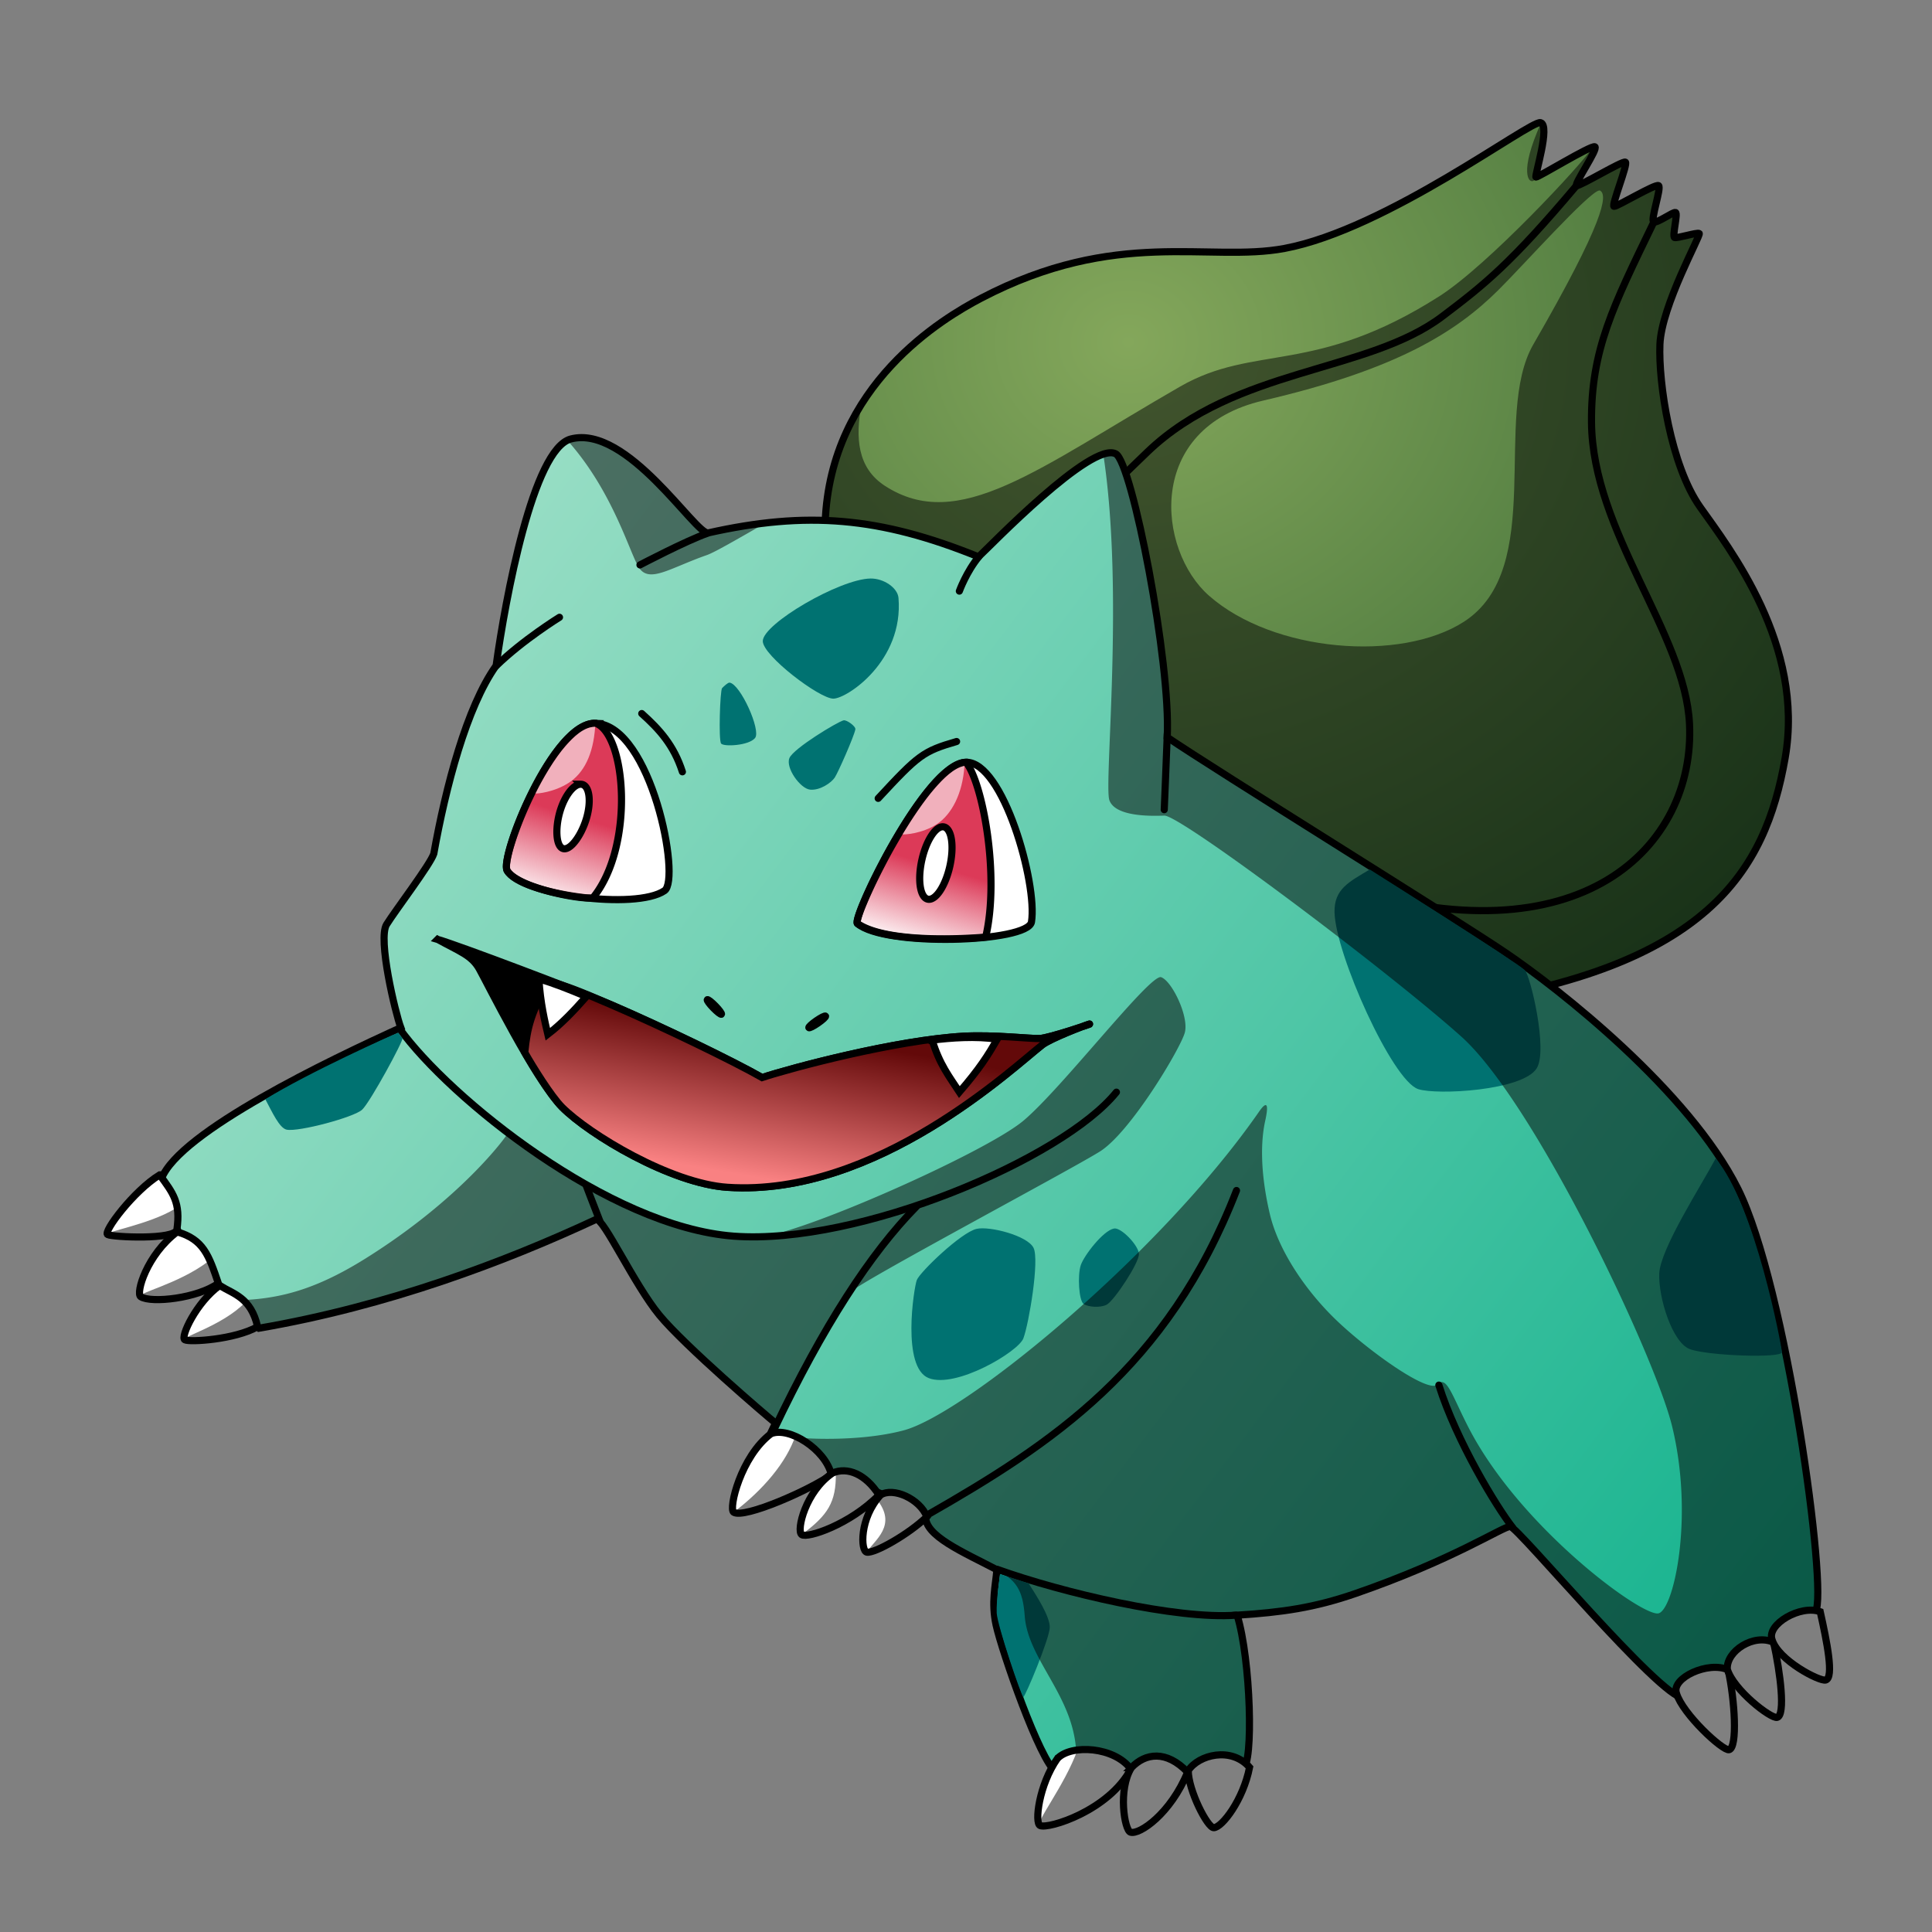 <svg width="1024" height="1024" xml:space="preserve" xmlns:xlink="http://www.w3.org/1999/xlink" xmlns="http://www.w3.org/2000/svg"><rect width="100%" height="100%" fill="#808080" stroke="none"/><defs><linearGradient id="e"><stop style="stop-color:#dc3a58;stop-opacity:1" offset="0"/><stop style="stop-color:#dc3a58;stop-opacity:0" offset="1"/></linearGradient><linearGradient id="d"><stop style="stop-color:#dc3a58;stop-opacity:1" offset="0"/><stop style="stop-color:#dc3a58;stop-opacity:0" offset="1"/></linearGradient><linearGradient id="c"><stop style="stop-color:#84a75b;stop-opacity:1" offset="0"/><stop style="stop-color:#2f602f;stop-opacity:1" offset="1"/></linearGradient><linearGradient id="b"><stop style="stop-color:#a5e2ca;stop-opacity:1" offset="0"/><stop style="stop-color:#12b28d;stop-opacity:1" offset="1"/></linearGradient><linearGradient id="a"><stop style="stop-color:#f98182;stop-opacity:1" offset="0"/><stop style="stop-color:#630909;stop-opacity:1" offset="1"/></linearGradient><linearGradient xlink:href="#a" id="h" x1="391.126" y1="622.376" x2="404.281" y2="545.012" gradientUnits="userSpaceOnUse"/><linearGradient xlink:href="#b" id="g" x1="141.843" y1="272.622" x2="950.467" y2="886.014" gradientUnits="userSpaceOnUse"/><linearGradient xlink:href="#d" id="j" x1="495.953" y1="458.941" x2="483.11" y2="502.505" gradientUnits="userSpaceOnUse"/><linearGradient xlink:href="#e" id="i" x1="302.56" y1="431.818" x2="288.198" y2="478.734" gradientUnits="userSpaceOnUse"/><radialGradient xlink:href="#c" id="f" cx="612.498" cy="175.888" fx="612.498" fy="175.888" r="257.165" gradientTransform="matrix(1.864 0 0 1.65 -543.573 -108.91)" gradientUnits="userSpaceOnUse"/></defs><path style="display:inline;opacity:1;fill:url(#f);fill-opacity:1;stroke:#000;stroke-width:3.78;stroke-linecap:round;stroke-dasharray:none" d="M437.363 276.906c2.708-73.12 62.741-108.422 82.598-118.819 71.765-37.575 120.745-18.916 160.795-26.404 54.274-10.148 130.329-68.042 135.745-66.688 5.416 1.354-3.251 28.358-2.414 28.837.838.479 29.323-17.115 31.238-16.038 1.915 1.077-11.37 20.107-9.694 20.586 1.675.479 24.295-13.285 25.851-12.447 1.556.838-7.66 23.338-5.984 23.458 1.676.12 21.902-12.088 23.578-11.011 1.675 1.077-4.548 18.67-2.514 19.269 2.035.598 10.054-5.386 11.49-5.027 1.436.36-1.915 12.806-.479 13.285 1.436.479 11.969-2.872 13.046-2.154s-19.987 38.179-20.825 58.764c-.838 20.586 5.764 64.261 21.336 86.265 15.572 22.003 55.517 73.12 45.023 133.037s-40.96 111.033-175.013 130.328c-134.053 19.296-333.777-255.24-333.777-255.24z"/><path style="display:inline;opacity:1;fill:#010201;fill-opacity:.498;stroke:none;stroke-width:3.78;stroke-linecap:round;stroke-dasharray:none" d="M816.777 65.168c-11.916 26.509-6.41 32.325-3.886 30.578.426-.295 1.243-1.212 2.263-2.441-.196.073-1.021.553-1.066.527-.821-.47 7.451-26.347 2.69-28.664zm28.547 12.627c-.182-.102-.796.102-1.41.305-.12.231-.246.644-.357.818-5.117 7.98-54.804 61.598-80.694 78.107-66.065 42.129-97.751 25.062-137.396 47.873-75.514 43.451-117.383 78.052-156.546 52.542-14.524-9.46-15.63-25.56-12.314-42.993-10.528 16.728-18.312 37.308-19.244 62.46 0 0 199.725 274.535 333.778 255.24 134.052-19.296 164.517-70.411 175.011-130.329 10.494-59.917-29.45-111.033-45.021-133.037-15.572-22.003-22.176-65.678-21.338-86.263.838-20.586 21.903-58.048 20.826-58.766-1.077-.718-11.61 2.633-13.047 2.154-1.436-.478 1.917-12.924.48-13.283-1.435-.359-9.455 5.624-11.49 5.025-2.034-.598 4.19-18.192 2.514-19.27-1.675-1.076-21.902 11.132-23.578 11.013-1.676-.12 7.54-22.62 5.984-23.457-1.555-.838-24.176 12.924-25.851 12.445-1.676-.479 11.608-19.507 9.693-20.584zm2.326 23.154c.175-.02.318.001.428.065 4.157 2.393 2.396 16.049-35.428 81.623-21.793 37.782 7.107 118.777-36.86 146.972-33.369 21.398-100.844 16.191-135.005-13.884-27.455-24.172-34.049-88.852 28.725-103.407 71.393-16.553 102.449-36.623 124.47-58.406 12.966-12.824 48.27-52.35 53.67-52.963z"/><path style="opacity:1;fill:#fff;fill-opacity:0;stroke:#000;stroke-width:3.78;stroke-linecap:round;stroke-dasharray:none" d="M835.543 98.424c-34.914 41.362-48.51 52.201-71.115 69.299-39.553 29.916-109.433 27.027-156.148 71.711-46.716 44.684-97.798 100.098-97.798 100.098M876.323 118.177c-21.304 44.044-33.107 67.187-32.793 105.631.473 58.102 49.636 111.816 51.942 159.897 3.112 64.869-57.448 126.865-185.27 85.694"/><path style="display:inline;opacity:1;fill:url(#g);fill-opacity:1;stroke:#000;stroke-width:3.78;stroke-linecap:round;stroke-dasharray:none" d="M85.574 624.748c9.574-24.894 89.164-62.953 126.864-80.068-2.872-7.66-12.327-47.036-7.54-54.696 4.788-7.66 23.1-31.716 25.014-37.46 6.34-35.437 17.406-77.763 33.033-99.697 4.907-35.426 19.611-114.961 39.615-120.162 29.92-7.78 66.065 50.746 72.768 49.788 52.073-11.66 90.69-8.651 143.32 12.687 5.805-5.386 59.92-61.564 72.768-54.576 8.66 4.71 29.263 111.006 27.228 150.203 25.014 17.055 151.276 95.196 179.319 114.157 28.327 19.155 97.27 73.387 123.122 125.09 25.851 51.703 47.873 214.473 41.17 224.048-6.702 9.574-57.447 45.958-69.894 45.958-12.448 0-88.088-90.96-91.917-90.96-3.83 0-30.106 17.591-82.004 35.533-21.842 7.551-39.042 9.982-62.743 11.495 7.273 23.348 8.786 79.359 3.041 81.274-29.516 2.811-90.484 6.804-98.953 1.914-8.617-5.744-28.835-64.261-31.823-77.893-2.674-12.194-.223-21.17.401-29.401-17.994-9.415-38.69-18.09-37.733-28.623-6.997-7.993-86.975-33.724-85.06-37.554 1.915-3.83 1.958-4.332 5.464-11.547-4.787-3.83-48.153-40.944-61.558-57.221-13.405-16.277-29.682-51.703-33.511-50.746-48.598 22.656-110.561 45.979-178.688 57.688-26.314-22.75-45.149-44.167-51.703-79.23z"/><path style="opacity:1;fill:none;fill-opacity:1;stroke:#000;stroke-width:3.78;stroke-linecap:round;stroke-dasharray:none;stroke-opacity:1" d="M211.742 545.18c26.404 36.73 111.033 105.11 177.213 110.018 66.18 4.909 174.336-40.96 202.771-76.335"/><path style="opacity:1;fill:none;fill-opacity:1;stroke:#000;stroke-width:3.78;stroke-linecap:round;stroke-dasharray:none;stroke-opacity:1" d="M318.036 647.422c-4.062-10.324-7.447-19.305-7.447-19.305M528.424 831.734c34.867 12.525 95.412 26.704 126.725 24.334M762.624 734.139c9.335 29.681 30.556 64.591 39.116 75.485M491.526 802.96c65.672-37.575 127.282-77.858 163.841-171.966M410.282 757.6c26.065-54.84 51.116-93.431 75.489-118.143M263.027 352.903c14.049-13.71 33.513-25.727 33.513-25.727M374.907 282.661c-11.171 3.893-35.714 16.757-35.714 16.757M518.956 294.877c-6.77 8.124-10.48 18.43-10.48 18.43M618.69 388.98c-.435 11.908-1.617 40.174-1.617 40.174"/><path style="opacity:1;fill:#007271;fill-opacity:1;stroke:none;stroke-width:3.78;stroke-linecap:round;stroke-dasharray:none;stroke-opacity:1" d="M725.99 460.847c-11.001 6.602-18.945 10.366-18.66 22.723.507 22.089 30.563 89.144 44.345 93.685 9.897 3.26 55.348.846 62.795-11.002 6.102-9.708-3.382-49.248-6.305-52.09-4.528-4.4-82.175-53.316-82.175-53.316zM909.356 613.977c-7.66 14.362-29.443 48.112-29.921 61.038-.479 12.926 6.941 36.384 16.037 39.975 9.096 3.59 49.25 5.026 49.01 1.675-.239-3.351-14.039-77.486-35.126-102.688zM545.188 839.221c4.31 6.702 11.22 17.474 11.22 23.219 0 5.744-13.045 36.982-14.002 36.982-.958 0-13.764-37.82-14.123-44.403-.359-6.582 1.795-20.705 1.795-20.705zM517.631 651.318c6.97-1.555 26.93 3.59 30.16 10.053 3.232 6.463-2.45 40.175-5.385 47.993-2.655 7.075-35.666 26.69-50.148 21.065-14.481-5.625-7.899-47.754-6.343-51.943s23.554-25.348 31.716-27.168zM590.457 651.136c3.743-.702 12.948 8.886 13.202 13.456.254 4.57-13.16 24.875-17.095 26.912-3.5 1.812-9.811 1.245-12.187-.339-2.539-1.692-3.376-15.173-1.523-20.65 1.716-5.069 11.858-18.301 17.603-19.38zM404.291 339.782c-.057 7.682 30.16 30.639 37.461 30.519 7.3-.12 37.222-19.987 34.469-53.379-.442-5.357-7.787-10.396-14.84-10.293-16.278.24-57.021 23.982-57.09 33.153zM447.138 381.79c1.584-.34 6.533 3.158 6.223 4.788-.72 3.792-9.096 22.74-10.89 25.492-1.796 2.753-7.78 6.942-13.046 6.463-5.267-.478-13.166-11.609-11.011-16.755 2.154-5.147 25.74-19.347 28.724-19.987zM386.698 361.803c5.72.767 16.75 25.26 13.519 29.329-3.231 4.07-16.576 4.768-18.012 2.973-1.436-1.796-.55-28.324.527-29.401 1.077-1.078 3.123-3.014 3.966-2.9zM140.628 582.62c3.59 6.702 7.449 15.313 11.302 16.122 6.226 1.306 35.734-6.548 40.042-10.617 4.309-4.07 22.134-36.87 21.312-37.87-.782-.95-1.093-1.408-2.253-2.88-3.352 1.198-47.202 20.941-70.403 35.245z"/><path style="opacity:1;fill:none;fill-opacity:1;stroke:#000;stroke-width:3.78;stroke-linecap:round;stroke-dasharray:none;stroke-opacity:1" d="M340.14 378.2c9.336 8.378 16.996 16.756 21.544 30.878M507.013 393.017c-17.695 5.16-20.152 7.036-41.553 30.128"/><ellipse style="opacity:1;fill:#000;fill-opacity:1;stroke:#000;stroke-width:3.78;stroke-linecap:round;stroke-dasharray:none;stroke-opacity:1" cx="-100.957" cy="646.543" rx=".762" ry="5.374" transform="rotate(-44.228)"/><ellipse style="fill:#000;fill-opacity:1;stroke:#000;stroke-width:3.78;stroke-linecap:round;stroke-dasharray:none;stroke-opacity:1" cx="691.863" cy="-47.821" rx=".762" ry="5.374" transform="rotate(55.305)"/><path style="display:inline;opacity:1;fill:#000;fill-opacity:.498;stroke:none;stroke-width:3.78;stroke-linecap:round;stroke-dasharray:none" d="M308.234 231.953a22.408 22.408 0 0 0-5.673.711c-.59.153-1.159.578-1.739.857 24.92 27.836 33.625 62.233 38.371 68.096 5.755 7.109 16.25-.677 35.545-7.447 4.003-1.405 15.894-8.306 30.727-16.799-9.676 1.128-19.585 2.72-30.137 5.082-6.283.898-38.444-50.484-67.094-50.5zm280.31 8.014c-1.123.03-2.397.294-3.786.748 11.247 73.383.211 175.021 3.244 183.445 3.047 8.463 20.65 8.464 29.113 8.125 8.463-.338 118.481 82.26 157.41 117.127 38.93 34.867 102.617 169.226 111.711 206.494 11.691 47.91 1.015 96.816-7.109 99.186-8.124 2.37-73.195-45.039-100.709-98.338-8.707-16.867-11.696-28.062-16.436-22.984-4.739 5.077-36.09-17.317-53.2-33.573-16.416-15.595-31.209-37.245-35.792-56.937-5.315-22.836-4.647-39.06-2.431-49.088 3.075-13.918-1.878-6.926-3.344-4.815-52.81 76.017-155.629 160.05-188.215 168.75-28.375 7.577-69.734 3.892-69.057 1.184.677-2.708 38.592-70.41 40.961-74.473 2.37-4.062 115.773-64.319 132.022-74.474 16.249-10.156 42.652-54.5 45.021-62.963 2.37-8.463-6.77-27.42-12.525-29.451-5.755-2.031-52.808 59.24-73.12 76.166-20.31 16.925-118.819 60.594-140.484 61.61-21.665 1.015-43.668-5.417-70.75-16.927-27.08-11.51-61.61-38.928-62.287-37.574-.677 1.354-24.033 33.851-74.81 65.672-28.747 18.015-48.843 22.305-72.606 22.348 4.947 4.952 10.216 9.829 15.912 14.754 68.127-11.71 130.09-35.032 178.688-57.688 3.83-.957 20.107 34.47 33.512 50.746 13.404 16.277 56.77 53.39 61.558 57.22-3.506 7.216-3.55 7.718-5.465 11.548s78.063 29.561 85.06 37.554c-.957 10.532 19.739 19.208 37.733 28.623-.018.238-.06.524-.082.762 12.37 4.623 14.075 13.968 14.867 24.041 1.805 22.941 25.73 41.976 27.252 71.596.112 2.171-2.863 6.904-7.494 11.717 14.42 3.412 68.42-.125 95.832-2.737 5.745-1.915 4.232-57.926-3.04-81.273 23.7-1.513 40.9-3.943 62.741-11.494 51.899-17.942 78.175-35.533 82.004-35.533 3.83 0 79.471 90.959 91.918 90.959 12.447 0 63.193-36.383 69.895-45.958 6.702-9.574-15.32-172.345-41.172-224.048-25.852-51.704-94.794-105.936-123.121-125.09-28.043-18.962-154.305-97.102-179.318-114.156 2.034-39.197-18.57-145.494-27.229-150.204-.803-.436-1.767-.626-2.871-.597z"/><path style="opacity:1;fill:#fff;fill-opacity:1;stroke:#000;stroke-width:3.78;stroke-linecap:round;stroke-dasharray:none" d="M84.629 622.7c-13.837 8.49-30.128 30.298-27.589 31.652 2.539 1.354 35.919 2.961 36.729-2.708 2.031-14.218-1.962-19.183-9.14-28.943z"/><path style="fill:#fff;fill-opacity:1;stroke:#000;stroke-width:3.78;stroke-linecap:round;stroke-dasharray:none" d="M93.895 652.918c-16.037 12.045-22.106 32.553-19.296 34.36 5.567 3.578 30.284.85 41.13-7.11-5.078-14.894-7.886-23.244-21.834-27.25zM408.663 759.88c-16.037 12.045-22.613 39.831-19.803 41.637 5.567 3.579 40.947-12.012 51.793-19.972-3.342-13.478-22.422-25.52-31.99-21.665zM560.435 932.053c-9.774 13.906-12.225 34.265-9.14 35.544 4.551 1.886 36.377-7.95 48.07-29.959-8.59-11.785-31.562-13.332-38.93-5.585z"/><path style="fill:#fff;fill-opacity:1;stroke:#000;stroke-width:3.78;stroke-linecap:round;stroke-dasharray:none" d="M599.672 936.9c-7.235 11.538-3.682 33.15-.508 34.19 4.72 1.548 21.313-9.811 30.298-31.82-11.298-11.785-22.422-10.117-29.79-2.37zM629.8 938.424c.043 10.521 10.202 30.408 13.54 30.297 4.382-.145 15.559-14.72 18.958-31.99-9.605-11.108-26.992-6.731-32.498 1.693zM888.535 897.429c3.258 11.029 24.69 30.784 27.928 29.959 4.55-1.161 3.032-26.4-.508-42.315-10.451-4.846-30.208 4.27-27.42 12.356z"/><path style="fill:#fff;fill-opacity:1;stroke:#000;stroke-width:3.78;stroke-linecap:round;stroke-dasharray:none" d="M915.5 884.7c3.259 11.028 23.168 26.383 26.405 25.557 4.55-1.16 1.678-23.86-1.862-39.776-10.451-4.845-25.13 4.609-24.543 14.218z"/><path style="fill:#fff;fill-opacity:1;stroke:#000;stroke-width:3.78;stroke-linecap:round;stroke-dasharray:none" d="M939.197 868.958c3.258 11.03 25.198 22.322 28.435 21.496 4.55-1.16.663-20.306-2.878-36.221-10.45-3.83-28.346 6.64-25.557 14.725zM441.322 780.706c-14.344 9.675-19.344 30.527-16.418 32.667 2.959 2.164 25.714-5.412 40.96-20.988-7.065-11.109-16.666-15.026-24.542-11.679zM466.711 792.385c-11.298 12.383-10.563 29.69-7.278 30.297 4.126.763 22.493-9.689 31.82-18.788-3.68-9.415-17.852-15.871-24.542-11.51zM116.406 681.354c-12.313 8.828-20.988 27.42-18.45 28.773 2.54 1.355 26.49-.088 38.592-6.94-3.59-15.42-12.456-17.15-20.142-21.833z"/><path style="opacity:1;fill:#000;fill-opacity:1;stroke:#000;stroke-width:3.78;stroke-linecap:round;stroke-dasharray:none;stroke-opacity:1" d="M231.947 497.884c11.49 6.343 17.952 8.377 22.021 15.558 4.07 7.181 29.562 58.765 43.924 73.366 14.362 14.602 57.685 40.497 87.728 42.488 78.936 5.232 151.879-63.91 166.84-75.52 4.228-3.282 22.38-10.293 25.013-11.011 2.633-.718-21.304 7.42-26.33 7.66-5.027.239-24.418-2.119-40.573-1.197-35.666 2.034-90.757 16.673-106.638 21.902-15.623-8.89-52.66-26.81-79.59-38.419-17.433-7.515-82.185-31.955-92.395-34.827z"/><path style="opacity:1;fill:url(#h);fill-opacity:1;stroke:#000;stroke-width:3.78;stroke-linecap:round;stroke-dasharray:none;stroke-opacity:1" d="M290.711 519.965c-9.096 16.756-11.25 24.176-12.566 37.88 4.069 7.181 13.932 23.148 19.747 28.963 14.483 14.483 57.685 40.497 87.728 42.488 78.936 5.232 151.879-63.91 166.84-75.52 4.228-3.282 22.38-10.293 25.013-11.011 2.633-.718-21.304 7.42-26.33 7.66-5.027.239-24.418-2.119-40.573-1.197-35.666 2.034-90.757 16.673-106.638 21.902-15.624-8.89-52.66-26.81-79.59-38.419-17.433-7.515-23.42-9.874-33.63-12.746z"/><path style="fill:#fff;fill-opacity:1;stroke:#000;stroke-width:3.78;stroke-linecap:round;stroke-dasharray:none" d="M285.625 518.76c.72 12.644 3.283 23.304 4.732 29.43 7.693-5.922 13.899-12.61 20.436-19.972-9.566-4.023-16.797-6.849-25.168-9.457zM494.073 551.294c3.95 13.002 9.267 19.593 14.426 27.515 10.804-12.505 15.095-19.433 20.077-27.991-11.361-1.75-24.696-.745-34.503.476z"/><path style="opacity:1;fill:#fff;fill-opacity:1;stroke:#000;stroke-width:3.78;stroke-linecap:round;stroke-dasharray:none;stroke-opacity:1" d="M315.836 383.37c29.427 1.518 45.1 82.691 36.39 88.69-15.233 10.495-76.335 2.201-83.444-10.662-3.971-7.186 24.533-79.19 47.054-78.028zM454.458 489.494c14.363 12.477 90.5 10.059 92.246-.846 3.254-20.335-15.1-85.106-34.698-84.629-21.353.52-60.689 82.747-57.548 85.475z"/><path style="opacity:1;fill:url(#i);fill-opacity:1;stroke:#000;stroke-width:3.78;stroke-linecap:round;stroke-dasharray:none;stroke-opacity:1" d="M314.775 383.37c-22.343 1.073-49.903 70.955-45.994 78.028 5.84 9.564 40.86 15.818 45.56 14.37 22.114-27.304 17.517-86.332 1.495-92.399a10.658 10.658 0 0 0-1.06 0zm-7.01 32.282c.328 0 .644.044.946.135 3.828 1.16 4.74 9.332 2.035 18.252-2.703 8.92-8.476 16.885-12.303 15.724-3.827-1.16-4.26-11.006-1.556-19.925 2.456-8.105 7.11-14.174 10.879-14.186z"/><path style="opacity:1;fill:url(#j);fill-opacity:1;stroke:#000;stroke-width:3.78;stroke-linecap:round;stroke-dasharray:none;stroke-opacity:1" d="M512.006 404.02c-21.353.52-60.69 82.746-57.549 85.474 15.632 10.7 57.897 8.041 67.959 7.193 7.656-32.521-1.645-82.059-10.41-92.667zm-12.7 34.203a7.6 19.628 12.604 0 1 1.005.052 7.6 19.628 12.604 0 1 3.134 20.813 7.6 19.628 12.604 0 1-11.699 17.498 7.6 19.628 12.604 0 1-3.135-20.815 7.6 19.628 12.604 0 1 10.696-17.548z"/><path style="opacity:1;fill:#fff;fill-opacity:.599;stroke:none;stroke-width:3.78;stroke-linecap:round;stroke-dasharray:none;stroke-opacity:1" d="M315.444 385.216c-1.015 14.81-6.04 24.473-13.91 29.636-7.871 5.162-17.175 5.869-17.683 5.7 3.53-7.298 10.184-18.734 15.969-25.229 4.335-4.867 9.533-10.097 15.624-10.107z"/><path style="fill:#fff;fill-opacity:.599;stroke:none;stroke-width:3.78;stroke-linecap:round;stroke-dasharray:none;stroke-opacity:1" d="M511.183 405.96c-1.015 14.81-6.813 25.723-14.683 30.886-7.87 5.162-17.609 5.562-18.117 5.393 4.831-8.017 11.503-18.07 17.215-24.553 4.402-4.998 9.917-10.7 15.585-11.726z"/><path style="opacity:1;fill:#000;fill-opacity:.502;stroke:none;stroke-width:3.78;stroke-linecap:round;stroke-dasharray:none;stroke-opacity:1" d="M92.768 640.653c-13.837 8.49-38.267 12.345-35.728 13.699 2.539 1.354 36.338 3.006 36.729-2.708.236-3.446-.885-8.77-1.001-10.99z"/><path style="fill:#000;fill-opacity:.502;stroke:none;stroke-width:3.78;stroke-linecap:round;stroke-dasharray:none" d="M110.112 668.776c-16.037 12.045-38.323 16.695-35.513 18.502 5.567 3.578 30.284.85 41.13-7.11-1.787-5.02-3.218-7.386-5.617-11.392zM421.62 760.9c-4.747 14.161-17.138 28.758-32.76 40.617 5.567 3.579 40.947-12.012 51.793-19.972-2.665-5.861-11.666-15.359-19.034-20.644z"/><path style="fill:#000;fill-opacity:.502;stroke:none;stroke-width:3.78;stroke-linecap:round;stroke-dasharray:none;stroke-opacity:1" d="M571.099 927.483c-7.067 19.492-22.89 38.835-19.803 40.114 4.55 1.886 36.376-7.95 48.069-29.959-4.696-4.507-17.514-9.778-28.266-10.155z"/><path style="fill:#000;fill-opacity:.498;stroke:none;stroke-width:3.78;stroke-linecap:round;stroke-dasharray:none" d="M599.672 936.9c-7.235 11.538-3.682 33.15-.508 34.19 4.72 1.548 21.313-9.811 30.298-31.82-11.298-11.785-22.422-10.117-29.79-2.37zM629.8 938.424c.043 10.521 10.202 30.408 13.54 30.297 4.382-.145 15.559-14.72 18.958-31.99-9.605-11.108-26.992-6.731-32.498 1.693zM888.535 897.429c3.258 11.029 24.69 30.784 27.928 29.959 4.55-1.161 3.032-26.4-.508-42.315-10.451-4.846-30.208 4.27-27.42 12.356z"/><path style="fill:#000;fill-opacity:.502;stroke:none;stroke-width:3.78;stroke-linecap:round;stroke-dasharray:none" d="M915.5 884.7c3.259 11.028 23.168 26.383 26.405 25.557 4.55-1.16 1.678-23.86-1.862-39.776-10.451-4.845-25.13 4.609-24.543 14.218z"/><path style="fill:#000;fill-opacity:.502;stroke:none;stroke-width:3.78;stroke-linecap:round;stroke-dasharray:none" d="M939.197 868.958c3.258 11.03 25.198 22.322 28.435 21.496 4.55-1.16.663-20.306-2.878-36.221-10.45-3.83-28.346 6.64-25.557 14.725z"/><path style="fill:#000;fill-opacity:.498;stroke:none;stroke-width:3.78;stroke-linecap:round;stroke-dasharray:none;stroke-opacity:1" d="M443.015 780.706c.212 15.6-4.28 22.402-18.11 32.667 2.958 2.164 25.713-5.412 40.96-20.988-4.02-7.216-10.405-13.333-22.85-11.679z"/><path style="fill:#000;fill-opacity:.498;stroke:none;stroke-width:3.78;stroke-linecap:round;stroke-dasharray:none" d="M464.341 794.247c11.891 14.245-1.084 22.073-4.908 28.435 4.126.763 22.493-9.689 31.82-18.788-2.834-3.83-13.79-17.733-26.912-9.647z"/><path style="fill:#000;fill-opacity:.502;stroke:none;stroke-width:3.78;stroke-linecap:round;stroke-dasharray:none;stroke-opacity:1" d="M129.87 690.39c-12.134 12.419-34.452 18.383-31.913 19.737 2.539 1.355 26.49-.088 38.59-6.94-1.375-4.829-3.599-7.755-6.677-12.797z"/></svg>